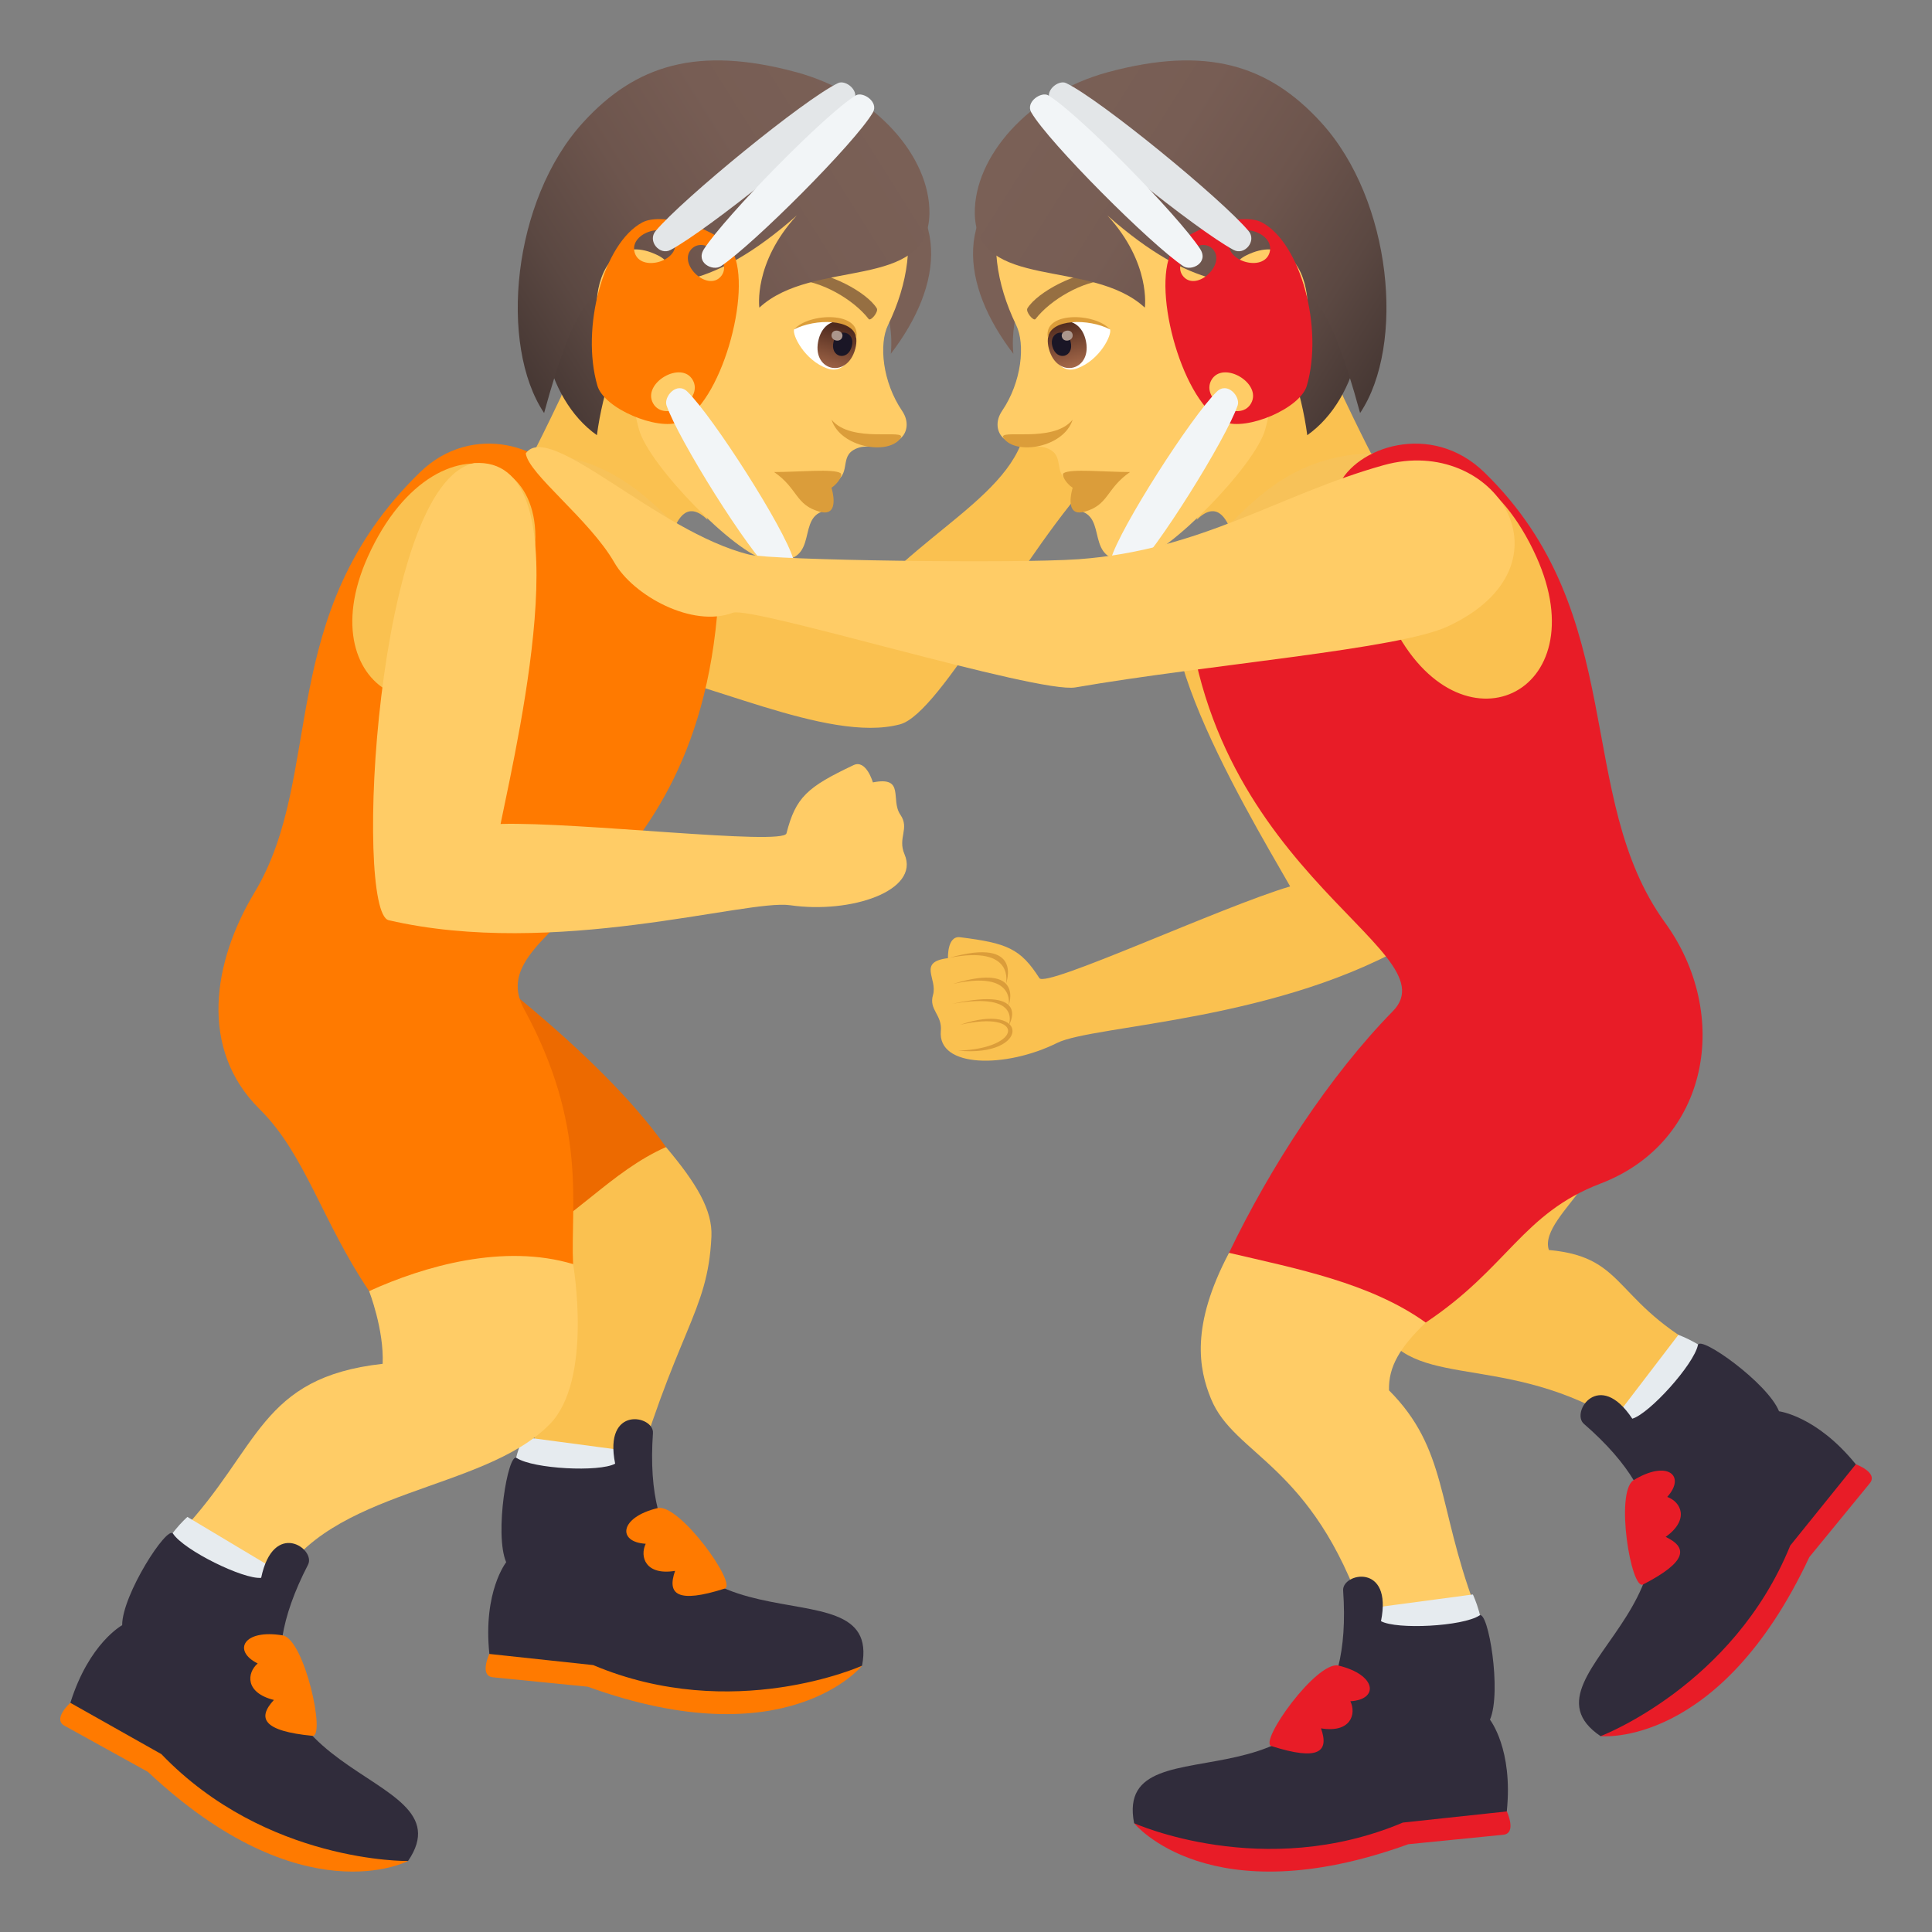 <?xml version="1.0" encoding="utf-8"?>
<!-- Generator: Adobe Illustrator 15.0.0, SVG Export Plug-In . SVG Version: 6.00 Build 0)  -->
<!DOCTYPE svg PUBLIC "-//W3C//DTD SVG 1.1//EN" "http://www.w3.org/Graphics/SVG/1.1/DTD/svg11.dtd">
<svg version="1.1" id="Layer_1" xmlns:x="http://ns.adobe.com/Extensibility/1.0/" xmlns:i="http://ns.adobe.com/AdobeIllustrator/10.0/" xmlns:graph="http://ns.adobe.com/Graphs/1.0/"
	 xmlns="http://www.w3.org/2000/svg" xmlns:xlink="http://www.w3.org/1999/xlink" xmlns:a="http://ns.adobe.com/AdobeSVGViewerExtensions/3.0/"
	 x="0px" y="0px" width="64px" height="64px" viewBox="0 0 64 64" enable-background="new 0 0 64 64" xml:space="preserve">
<rect x="0" y="0" width="64" height="64" fill="#808080" stroke="none"/>
<path fill="#FAC150" d="M23.438,17.219c-1.25-1.227-1.414,1.887-1.539,2.236c0,0-1.439-2.75-4.467-4.018
	c0,0,0.198-0.293,1.149-2.289C20.511,7.396,23.438,17.219,23.438,17.219z"/>
<path fill="#7A6056" d="M29.509,11.72c0.26-2.77-2.565-4.276-0.882-6.519C31.634,6.814,31.23,9.475,29.509,11.72z"/>
<path fill="#FFCC66" d="M26.808,3.637c3.347,1.497,3.961,4.339,2.609,7.132c-0.307,0.63-0.185,1.884,0.467,2.842
	c0.236,0.349,0.172,0.708-0.042,0.903c-0.419,0.383-1.069,0.213-1.387,0.313c-0.709,0.225-0.216,0.813-0.796,1.147
	c-0.261,0.151-0.781-0.284-0.449,0.982c-0.834,0.323,0.002,1.864-1.844,1.572c-0.97-0.153-3.862-3.092-4.199-4.301
	c-0.391-1.408-0.221-2.502-0.221-2.502c-2.477-1.493-2.797-4.09-1.562-6.387C21.112,2.126,24.638,2.668,26.808,3.637z"/>
<path fill="#DB9D3A" d="M27.544,16.158c0,0,0.313,0.98-0.383,0.795c-0.819-0.22-0.722-0.77-1.518-1.316
	c0.824,0,1.969-0.117,2.199,0.036C27.929,15.729,27.773,16.007,27.544,16.158z"/>
<path fill="#DB9D3A" d="M29.832,14.516c-0.413,0.58-2,0.304-2.285-0.613C28.205,14.711,30.075,14.179,29.832,14.516z"/>
<path id="Path_768_" fill="#966F42" d="M26.522,8.997c0.89-0.019,2.19,0.679,2.521,1.214c0.074,0.11-0.199,0.44-0.266,0.358
	c-0.51-0.659-1.585-1.264-2.388-1.291C26.282,9.273,26.391,8.993,26.522,8.997z"/>
<linearGradient id="SVGID_1_" gradientUnits="userSpaceOnUse" x1="-1348.531" y1="-139.054" x2="-1357.589" y2="-148.814" gradientTransform="matrix(-0.966 -0.259 -0.259 0.966 -1321.165 -202.9)">
	<stop  offset="0" style="stop-color:#473834"/>
	<stop  offset="0.195" style="stop-color:#5B4842"/>
	<stop  offset="0.431" style="stop-color:#6D554D"/>
	<stop  offset="0.688" style="stop-color:#775D54"/>
	<stop  offset="1" style="stop-color:#7A6056"/>
	<a:midPointStop  offset="0" style="stop-color:#473834"/>
	<a:midPointStop  offset="0.255" style="stop-color:#473834"/>
	<a:midPointStop  offset="1" style="stop-color:#7A6056"/>
</linearGradient>
<path fill="url(#SVGID_1_)" d="M25.419,5.952c-3.559,1.992-5.257,5.554-5.646,8.464C16.287,11.947,17.566,2.849,25.419,5.952z"/>
<linearGradient id="SVGID_2_" gradientUnits="userSpaceOnUse" x1="-1347.611" y1="-139.414" x2="-1357.454" y2="-150.02" gradientTransform="matrix(-0.966 -0.259 -0.259 0.966 -1321.165 -202.9)">
	<stop  offset="0" style="stop-color:#473834"/>
	<stop  offset="0.195" style="stop-color:#5B4842"/>
	<stop  offset="0.431" style="stop-color:#6D554D"/>
	<stop  offset="0.688" style="stop-color:#775D54"/>
	<stop  offset="1" style="stop-color:#7A6056"/>
	<a:midPointStop  offset="0" style="stop-color:#473834"/>
	<a:midPointStop  offset="0.255" style="stop-color:#473834"/>
	<a:midPointStop  offset="1" style="stop-color:#7A6056"/>
</linearGradient>
<path fill="url(#SVGID_2_)" d="M18.024,13.682c-1.503-2.246-1.061-7.049,1.292-9.626c1.737-1.905,3.796-2.548,7.059-1.666
	c2.644,0.715,4.436,2.814,4.414,4.677c-0.032,2.594-3.847,1.47-5.634,3.124c0,0-0.21-1.47,1.238-3.052
	C20.615,12.242,20.146,5.905,18.024,13.682z"/>
<path fill="#FFCC66" d="M21.808,8.466c1.233,0.619,0.85,3.677-0.3,4.055c-0.161,0.053-0.896-0.059-1.082-0.884
	c-0.102-0.456-0.742-1.063-0.637-1.875C19.925,8.723,20.582,7.85,21.808,8.466z"/>
<path id="Path_767_" fill="#DB9D3A" d="M21.592,8.992c0.303,0.203,0.512,0.671,0.45,1.279c-1.089-0.634-1.391,0.701-0.387,1.139
	c-0.068,0.119-0.145,0.239-0.232,0.36c-0.273-0.643-0.856-0.668-1.025-1.528C20.245,9.465,20.845,8.495,21.592,8.992z"/>
<path fill="#FFFFFF" d="M26.306,10.912c-0.068,0.184,0.346,1.022,1.088,1.29c0.422,0.152,0.666-0.141,0.86-0.476
	C28.732,10.316,26.908,10.375,26.306,10.912z"/>
<linearGradient id="Path_1_" gradientUnits="userSpaceOnUse" x1="-1358.436" y1="-141.309" x2="-1358.436" y2="-142.873" gradientTransform="matrix(-0.966 -0.259 -0.259 0.966 -1321.165 -202.9)">
	<stop  offset="0" style="stop-color:#A6694A"/>
	<stop  offset="1" style="stop-color:#4F2A1E"/>
	<a:midPointStop  offset="0" style="stop-color:#A6694A"/>
	<a:midPointStop  offset="0.5" style="stop-color:#A6694A"/>
	<a:midPointStop  offset="1" style="stop-color:#4F2A1E"/>
</linearGradient>
<path id="Path_766_" fill="url(#Path_1_)" d="M28.333,11.553c-0.279,1.044-1.49,0.719-1.211-0.324
	C27.382,10.258,28.593,10.581,28.333,11.553z"/>
<path id="Path_765_" fill="#1A1626" d="M28.218,11.472c-0.141,0.521-0.742,0.36-0.603-0.161
	C27.746,10.825,28.348,10.986,28.218,11.472z"/>
<path id="Path_764_" fill="#AB968C" d="M27.903,11.159c-0.06,0.219-0.41,0.125-0.352-0.093
	C27.606,10.861,27.957,10.955,27.903,11.159z"/>
<path fill="#DB9D3A" d="M26.306,10.912c0.5-0.564,2.248-0.604,2.056,0.286C28.292,10.547,27.003,10.549,26.306,10.912z"/>
<path fill="#FF7A00" d="M19.789,12.775c0.221,0.764,1.996,1.497,2.725,1.205c1.355-0.539,2.426-4.337,1.754-5.653
	c-0.361-0.706-2.293-1.328-2.988-0.96C19.986,8.053,19.236,10.866,19.789,12.775z M22.9,8.256c0.449-0.491,1.418,0.419,0.971,0.912
	S22.455,8.749,22.9,8.256z M22.949,12.59c0.377,0.671-0.934,1.44-1.313,0.774C21.258,12.695,22.57,11.924,22.949,12.59z
	 M22.352,7.978c0.186,0.674-1.141,1.056-1.33,0.382C20.836,7.683,22.162,7.303,22.352,7.978z"/>
<path fill="#F2F5F7" d="M25.59,18.979c0.281,0.248,0.76-0.221,0.691-0.456c-0.299-1.033-2.66-4.716-3.508-5.547
	c-0.357-0.351-0.793,0.171-0.693,0.455C22.473,14.563,24.789,18.273,25.59,18.979z"/>
<path fill="#E3E6E8" d="M28.257,3.38c0.271-0.348-0.238-0.752-0.494-0.628c-1.123,0.536-5.136,3.823-6.042,4.897
	c-0.285,0.334,0.133,0.823,0.49,0.632C23.445,7.621,27.49,4.376,28.257,3.38z"/>
<path fill="#F2F5F7" d="M28.914,3.728c0.207-0.352-0.334-0.705-0.559-0.57c-0.99,0.591-4.326,3.999-5.031,5.087
	c-0.299,0.457,0.289,0.751,0.557,0.572C24.955,8.104,28.326,4.732,28.914,3.728z"/>
<path fill="#FAC150" d="M36.361,15.662c-2.426,2.535-5.181,7.967-6.546,8.332c-2.416,0.648-6.676-1.609-9.178-1.857
	c-3.83-0.385-2.447-5.479,0.494-4.549c2.611,0.824,6.039,1.963,7.422,2.441c2.209-2.686,5.805-3.984,5.432-6.693
	C33.665,10.98,38.449,13.48,36.361,15.662z"/>
<path fill="#FAC150" d="M22.061,37.998c-3.018,0.346-3.514,1.914-5.166,3.084c0.564,0.357,1.652,6.148,0.191,8.457l3.668,0.311
	c1.645-5.854,2.693-6.303,2.813-8.889C23.606,40.092,23.081,39.207,22.061,37.998z"/>
<path fill="#ED6A00" d="M22.061,37.998c-2.236-3.197-7.076-6.645-7.076-6.645L10.1,35.268c1.516,4.1,5.195,4.646,7.084,6.018
	C19.022,40.404,20.229,38.811,22.061,37.998z"/>
<path fill="#E6EBEF" d="M17.071,49.209l3.691,0.096l0.184-1.221l-3.611-0.482C17.334,47.602,16.879,48.563,17.071,49.209z"/>
<path fill="#FF7A00" d="M19.473,55.875l-3.145-0.313c-0.459-0.045-0.119-0.773-0.119-0.773s3.115-1.5,12.346,0.391
	C28.555,55.18,26.071,58.264,19.473,55.875z"/>
<path fill="#302C3B" d="M16.768,51.75c-0.398-0.924,0.059-3.643,0.346-3.453c0.553,0.365,2.744,0.475,3.264,0.189
	c-0.396-1.947,1.293-1.598,1.252-1.014c-0.574,8.17,7.658,3.949,6.926,7.707c0,0-4.281,1.93-8.906-0.021l-3.439-0.369
	C15.995,52.719,16.77,51.752,16.768,51.75z"/>
<path fill="#FF7A00" d="M24.008,52.623c-1.58,0.506-1.916,0.184-1.645-0.586c-0.977,0.16-1.18-0.465-0.973-0.898
	c-0.941-0.051-0.885-0.875,0.404-1.184C22.518,49.813,24.434,52.486,24.008,52.623z"/>
<path fill="#F7C259" d="M17.417,15.02c1.256,10.758,5.113,14.65,6.139,3.326C22.288,17.816,21.092,14.98,17.417,15.02z"/>
<path fill="#FFCC66" d="M18.985,41.875c0,0-2.555-2.088-6.758,0.895c0,0,0.498,1.275,0.449,2.408
	c-4.074,0.455-4.059,2.787-6.674,5.564l3.162,1.738c1.734-3.176,6.83-3.055,9.041-5.295C19.655,45.719,18.985,41.875,18.985,41.875z
	"/>
<path fill="#FF7A00" d="M18.985,41.875c-0.096-1.92,0.49-4.568-1.623-8.445c-1.615-2.957,6.479-3.545,6.479-15.041
	c0,0-0.592-0.813-0.748-0.369c-0.865,2.451-3.547-0.045-4.355-1.926c-0.547-1.268-3.061-2.17-4.832-0.443
	c-4.83,4.701-3.135,10.025-5.473,13.91c-1.387,2.303-1.852,5.188,0.17,7.184c1.504,1.484,2.063,3.709,3.625,6.025
	C14.061,41.936,16.686,41.186,18.985,41.875z"/>
<path fill="#FAC150" d="M12.186,18.441c-2.053,4.553,2.547,6.717,4.762,2.246C19.694,15.146,14.567,13.16,12.186,18.441z"/>
<path fill="#FFCC66" d="M29.827,26.99c-0.342-0.494,0.168-1.287-0.912-1.072c0,0-0.219-0.771-0.641-0.572
	c-1.525,0.723-1.914,1.057-2.221,2.26c-0.105,0.414-6.93-0.387-9.471-0.311c0.668-3.242,2.719-12.193-0.871-11.955
	c-3.277,0.678-3.992,14.873-2.836,15.143c5.494,1.273,11.861-0.707,13.301-0.496c2.008,0.291,4.307-0.479,3.787-1.689
	C29.727,27.754,30.141,27.449,29.827,26.99z"/>
<path fill="#E6EBEF" d="M5.331,51.623l3.352,1.547l0.652-1.049L6.208,50.25C6.208,50.25,5.409,50.953,5.331,51.623z"/>
<path fill="#FF7A00" d="M4.899,58.695l-2.764-1.529c-0.404-0.225,0.195-0.758,0.195-0.758s3.455-0.146,11.186,5.24
	C13.516,61.648,10.016,63.5,4.899,58.695z"/>
<path fill="#302C3B" d="M4.047,53.836c-0.002-1.006,1.494-3.32,1.684-3.033c0.363,0.553,2.332,1.521,2.92,1.465
	c0.408-1.947,1.822-0.957,1.553-0.436c-3.758,7.275,5.471,6.654,3.313,9.816c0,0-4.695,0.08-8.172-3.541l-3.014-1.699
	C2.954,54.422,4.047,53.84,4.047,53.836z"/>
<path fill="#FF7A00" d="M10.352,57.502c-1.65-0.16-1.834-0.588-1.279-1.189c-0.959-0.238-0.9-0.893-0.537-1.209
	c-0.846-0.42-0.469-1.152,0.838-0.928C10.094,54.332,10.795,57.545,10.352,57.502z"/>
<path fill="#FAC150" d="M39.641,17.219c1.25-1.227,1.414,1.887,1.539,2.236c0,0,1.439-2.75,4.467-4.018c0,0-0.198-0.293-1.149-2.289
	C42.567,7.396,39.641,17.219,39.641,17.219z"/>
<path fill="#7A6056" d="M33.569,11.72c-0.26-2.77,2.565-4.276,0.882-6.519C31.445,6.814,31.849,9.475,33.569,11.72z"/>
<path fill="#FFCC66" d="M36.271,3.637c-3.346,1.497-3.96,4.339-2.609,7.132c0.307,0.63,0.185,1.884-0.467,2.842
	c-0.236,0.349-0.172,0.708,0.042,0.903c0.419,0.383,1.069,0.213,1.387,0.313c0.709,0.225,0.216,0.813,0.796,1.147
	c0.261,0.151,0.781-0.284,0.449,0.982c0.834,0.323-0.002,1.864,1.844,1.572c0.971-0.153,3.862-3.092,4.199-4.301
	c0.391-1.408,0.221-2.502,0.221-2.502c2.477-1.493,2.797-4.09,1.563-6.387C41.966,2.126,38.44,2.668,36.271,3.637z"/>
<path fill="#DB9D3A" d="M35.534,16.158c0,0-0.313,0.98,0.383,0.795c0.818-0.22,0.722-0.77,1.518-1.316
	c-0.824,0-1.969-0.117-2.199,0.036C35.149,15.729,35.306,16.007,35.534,16.158z"/>
<path fill="#DB9D3A" d="M33.247,14.516c0.413,0.58,2,0.304,2.285-0.613C34.874,14.711,33.004,14.179,33.247,14.516z"/>
<path id="Path_735_" fill="#966F42" d="M36.557,8.997c-0.89-0.019-2.19,0.679-2.521,1.214c-0.074,0.11,0.199,0.44,0.266,0.358
	c0.51-0.659,1.585-1.264,2.389-1.291C36.796,9.273,36.688,8.993,36.557,8.997z"/>
<linearGradient id="SVGID_3_" gradientUnits="userSpaceOnUse" x1="120.17" y1="254.465" x2="111.111" y2="244.704" gradientTransform="matrix(0.966 -0.259 0.259 0.966 -136.217 -202.9)">
	<stop  offset="0" style="stop-color:#473834"/>
	<stop  offset="0.195" style="stop-color:#5B4842"/>
	<stop  offset="0.431" style="stop-color:#6D554D"/>
	<stop  offset="0.688" style="stop-color:#775D54"/>
	<stop  offset="1" style="stop-color:#7A6056"/>
	<a:midPointStop  offset="0" style="stop-color:#473834"/>
	<a:midPointStop  offset="0.255" style="stop-color:#473834"/>
	<a:midPointStop  offset="1" style="stop-color:#7A6056"/>
</linearGradient>
<path fill="url(#SVGID_3_)" d="M37.659,5.952c3.56,1.992,5.258,5.554,5.646,8.464C46.792,11.947,45.513,2.849,37.659,5.952z"/>
<linearGradient id="SVGID_4_" gradientUnits="userSpaceOnUse" x1="121.089" y1="254.105" x2="111.245" y2="243.499" gradientTransform="matrix(0.966 -0.259 0.259 0.966 -136.217 -202.9)">
	<stop  offset="0" style="stop-color:#473834"/>
	<stop  offset="0.195" style="stop-color:#5B4842"/>
	<stop  offset="0.431" style="stop-color:#6D554D"/>
	<stop  offset="0.688" style="stop-color:#775D54"/>
	<stop  offset="1" style="stop-color:#7A6056"/>
	<a:midPointStop  offset="0" style="stop-color:#473834"/>
	<a:midPointStop  offset="0.255" style="stop-color:#473834"/>
	<a:midPointStop  offset="1" style="stop-color:#7A6056"/>
</linearGradient>
<path fill="url(#SVGID_4_)" d="M45.055,13.682c1.503-2.246,1.062-7.049-1.292-9.626c-1.736-1.905-3.795-2.548-7.059-1.666
	c-2.644,0.715-4.435,2.814-4.413,4.677c0.032,2.594,3.846,1.47,5.633,3.124c0,0,0.21-1.47-1.238-3.052
	C42.464,12.242,42.933,5.905,45.055,13.682z"/>
<path fill="#FFCC66" d="M41.271,8.466c-1.232,0.619-0.85,3.677,0.301,4.055c0.16,0.053,0.896-0.059,1.082-0.884
	c0.102-0.456,0.741-1.063,0.637-1.875C43.153,8.723,42.497,7.85,41.271,8.466z"/>
<path id="Path_734_" fill="#DB9D3A" d="M41.487,8.992c-0.303,0.203-0.512,0.671-0.451,1.279c1.09-0.634,1.391,0.701,0.388,1.139
	c0.068,0.119,0.145,0.239,0.231,0.36c0.273-0.643,0.856-0.668,1.025-1.528C42.833,9.465,42.233,8.495,41.487,8.992z"/>
<path fill="#FFFFFF" d="M36.772,10.912c0.068,0.184-0.346,1.022-1.088,1.29c-0.422,0.152-0.666-0.141-0.86-0.476
	C34.347,10.316,36.171,10.375,36.772,10.912z"/>
<linearGradient id="Path_2_" gradientUnits="userSpaceOnUse" x1="110.264" y1="252.211" x2="110.264" y2="250.647" gradientTransform="matrix(0.966 -0.259 0.259 0.966 -136.217 -202.9)">
	<stop  offset="0" style="stop-color:#A6694A"/>
	<stop  offset="1" style="stop-color:#4F2A1E"/>
	<a:midPointStop  offset="0" style="stop-color:#A6694A"/>
	<a:midPointStop  offset="0.5" style="stop-color:#A6694A"/>
	<a:midPointStop  offset="1" style="stop-color:#4F2A1E"/>
</linearGradient>
<path id="Path_733_" fill="url(#Path_2_)" d="M34.745,11.553c0.279,1.044,1.49,0.719,1.211-0.324
	C35.696,10.258,34.485,10.581,34.745,11.553z"/>
<path id="Path_732_" fill="#1A1626" d="M34.86,11.472c0.141,0.521,0.742,0.36,0.603-0.161C35.333,10.825,34.73,10.986,34.86,11.472z
	"/>
<path id="Path_731_" fill="#AB968C" d="M35.176,11.159c0.06,0.219,0.41,0.125,0.352-0.093
	C35.473,10.861,35.122,10.955,35.176,11.159z"/>
<path fill="#DB9D3A" d="M36.772,10.912c-0.5-0.564-2.248-0.604-2.056,0.286C34.786,10.547,36.075,10.549,36.772,10.912z"/>
<path fill="#E81C27" d="M41.8,7.367c-0.695-0.368-2.627,0.254-2.988,0.96c-0.672,1.316,0.398,5.114,1.754,5.653
	c0.729,0.292,2.504-0.441,2.725-1.205C43.843,10.866,43.093,8.053,41.8,7.367z M39.208,9.168c-0.447-0.493,0.521-1.403,0.971-0.912
	C40.624,8.749,39.655,9.661,39.208,9.168z M41.442,13.364c-0.379,0.666-1.689-0.104-1.313-0.774
	C40.509,11.924,41.821,12.695,41.442,13.364z M42.058,8.359c-0.189,0.674-1.516,0.292-1.33-0.382
	C40.917,7.303,42.243,7.683,42.058,8.359z"/>
<path fill="#F2F5F7" d="M37.489,18.979c-0.281,0.248-0.76-0.221-0.691-0.456c0.299-1.033,2.66-4.716,3.508-5.547
	c0.357-0.351,0.793,0.171,0.693,0.455C40.606,14.563,38.29,18.273,37.489,18.979z"/>
<path fill="#E3E6E8" d="M34.821,3.38c-0.271-0.348,0.238-0.752,0.494-0.628c1.123,0.536,5.137,3.823,6.043,4.897
	c0.285,0.334-0.133,0.823-0.49,0.632C39.634,7.621,35.589,4.376,34.821,3.38z"/>
<path fill="#F2F5F7" d="M34.165,3.728c-0.207-0.352,0.334-0.705,0.559-0.57c0.99,0.591,4.326,3.999,5.031,5.087
	c0.299,0.457-0.289,0.751-0.557,0.572C38.124,8.104,34.753,4.732,34.165,3.728z"/>
<path fill="#FAC150" d="M30.907,32.959c0.158-0.539-0.525-1.094,0.496-1.219c0,0-0.033-0.748,0.4-0.693
	c1.562,0.195,2.003,0.377,2.628,1.355c0.213,0.338,6.031-2.365,8.307-3.039c-1.537-2.682-5.969-10.02-2.715-10.855
	c3.102-0.355,7.879,12.023,6.932,12.6c-4.5,2.732-10.725,2.836-11.938,3.441c-1.697,0.844-3.96,0.834-3.851-0.393
	C31.217,33.607,30.76,33.457,30.907,32.959z"/>
<path fill="#FAC150" d="M51.309,41.408c-0.414-1.195,3.314-3.145,0.1-3.578c-2.105-0.283-8.268,1.861-5.398,6.561
	c1.463,1.689,4.842,0.305,8.877,3.592l2.137-2.955C53.359,43.26,54.033,41.652,51.309,41.408z"/>
<path fill="#F7C259" d="M45.664,15.02c-1.258,10.758-5.115,14.65-6.141,3.326C40.791,17.816,41.986,14.98,45.664,15.02z"/>
<path fill="#FFCC66" d="M47.229,43.811c-1.893-1.34-2.814-3.793-6.516-2.309c-1.279,2.422-1.002,3.85-0.596,4.838
	c0.775,1.889,3.348,2.146,5.068,7.174l3.666-0.324c-1.244-3.34-0.906-5.191-2.838-7.133C45.99,45.271,46.375,44.635,47.229,43.811z"
	/>
<path fill="#E81C27" d="M55.154,30.559c-3.033-4.186-1.15-10.207-5.98-14.908c-1.771-1.727-4.285-0.824-4.832,0.443
	c-0.809,1.881-3.49,4.377-4.355,1.926c-0.156-0.443-0.748,0.369-0.748,0.369c0,10.344,8.957,13.01,6.9,15.109
	c-2.104,2.145-4.072,5.18-5.426,8.004c2.217,0.52,4.674,0.99,6.516,2.309c2.725-1.813,3.195-3.613,5.793-4.605
	C56.621,37.83,57.365,33.609,55.154,30.559z"/>
<path fill="#FAC150" d="M50.893,18.441c2.053,4.553-2.547,6.717-4.762,2.246C43.385,15.146,48.512,13.16,50.893,18.441z"/>
<path fill="#E6EBEF" d="M56.92,45.168l-2.541,2.68l-0.994-0.734l2.213-2.895C55.598,44.219,56.6,44.576,56.92,45.168z"/>
<path fill="#E81C27" d="M59.936,51.582l2.002-2.445c0.293-0.357-0.461-0.631-0.461-0.631s-3.264,1.143-8.455,9.006
	C53.021,57.512,56.959,57.936,59.936,51.582z"/>
<path fill="#302C3B" d="M58.932,46.75c-0.371-0.934-2.617-2.531-2.686-2.195c-0.135,0.648-1.605,2.275-2.174,2.441
	c-1.098-1.658-2.045-0.215-1.604,0.17c6.184,5.369-2.623,8.205,0.553,10.346c0,0,4.393-1.662,6.283-6.313l2.172-2.693
	C60.164,46.891,58.932,46.754,58.932,46.75z"/>
<path fill="#E81C27" d="M54.428,52.488c1.475-0.76,1.486-1.225,0.75-1.576c0.803-0.578,0.506-1.162,0.051-1.324
	c0.631-0.701,0.01-1.244-1.121-0.551C53.496,49.447,54.031,52.693,54.428,52.488z"/>
<path fill="#FFCC66" d="M45.84,15.408c-3.467,0.967-6.029,2.82-10.113,3.117c-2.047,0.146-10.132,0.039-10.912-0.154
	c-3.041-0.754-6.617-4.467-7.398-3.352c0.084,0.68,2.115,2.189,2.936,3.619c0.625,1.09,2.58,2.17,3.924,1.66
	c0.621-0.234,10.101,2.689,11.349,2.473c4.375-0.758,10.707-1.258,12.34-2.023C52.307,18.721,49.52,14.383,45.84,15.408z"/>
<path fill="#E6EBEF" d="M49.053,54.426l-3.689,0.096l-0.186-1.221l3.613-0.482C48.791,52.818,49.246,53.779,49.053,54.426z"/>
<path fill="#E81C27" d="M46.652,61.092l3.143-0.313c0.461-0.045,0.121-0.773,0.121-0.773s-3.115-1.5-12.346,0.391
	C37.57,60.396,40.053,63.48,46.652,61.092z"/>
<path fill="#302C3B" d="M49.357,56.967c0.398-0.924-0.061-3.643-0.348-3.453c-0.553,0.365-2.744,0.475-3.262,0.189
	c0.395-1.947-1.295-1.598-1.254-1.014c0.574,8.17-7.656,3.949-6.924,7.707c0,0,4.281,1.93,8.904-0.021l3.441-0.369
	C50.129,57.936,49.355,56.969,49.357,56.967z"/>
<path fill="#E81C27" d="M42.115,57.84c1.58,0.506,1.918,0.184,1.645-0.586c0.977,0.16,1.18-0.465,0.973-0.898
	c0.943-0.051,0.887-0.875-0.402-1.184C43.605,55.029,41.691,57.703,42.115,57.84z"/>
<path fill="#DB9D3A" d="M31.447,31.729c2.201-0.435,1.875,0.865,1.875,0.865S33.942,31.017,31.447,31.729z"/>
<path fill="#DB9D3A" d="M31.575,32.592c2.105-0.467,1.836,0.724,1.836,0.724S33.967,31.854,31.575,32.592z"/>
<path fill="#DB9D3A" d="M31.542,33.254c2.371-0.425,1.863,0.738,1.863,0.738S34.244,32.653,31.542,33.254z"/>
<path fill="#DB9D3A" d="M31.802,33.949c2.335-0.809,2.325,1.09-0.065,0.854C33.894,34.738,33.976,33.44,31.802,33.949z"/>
</svg>
